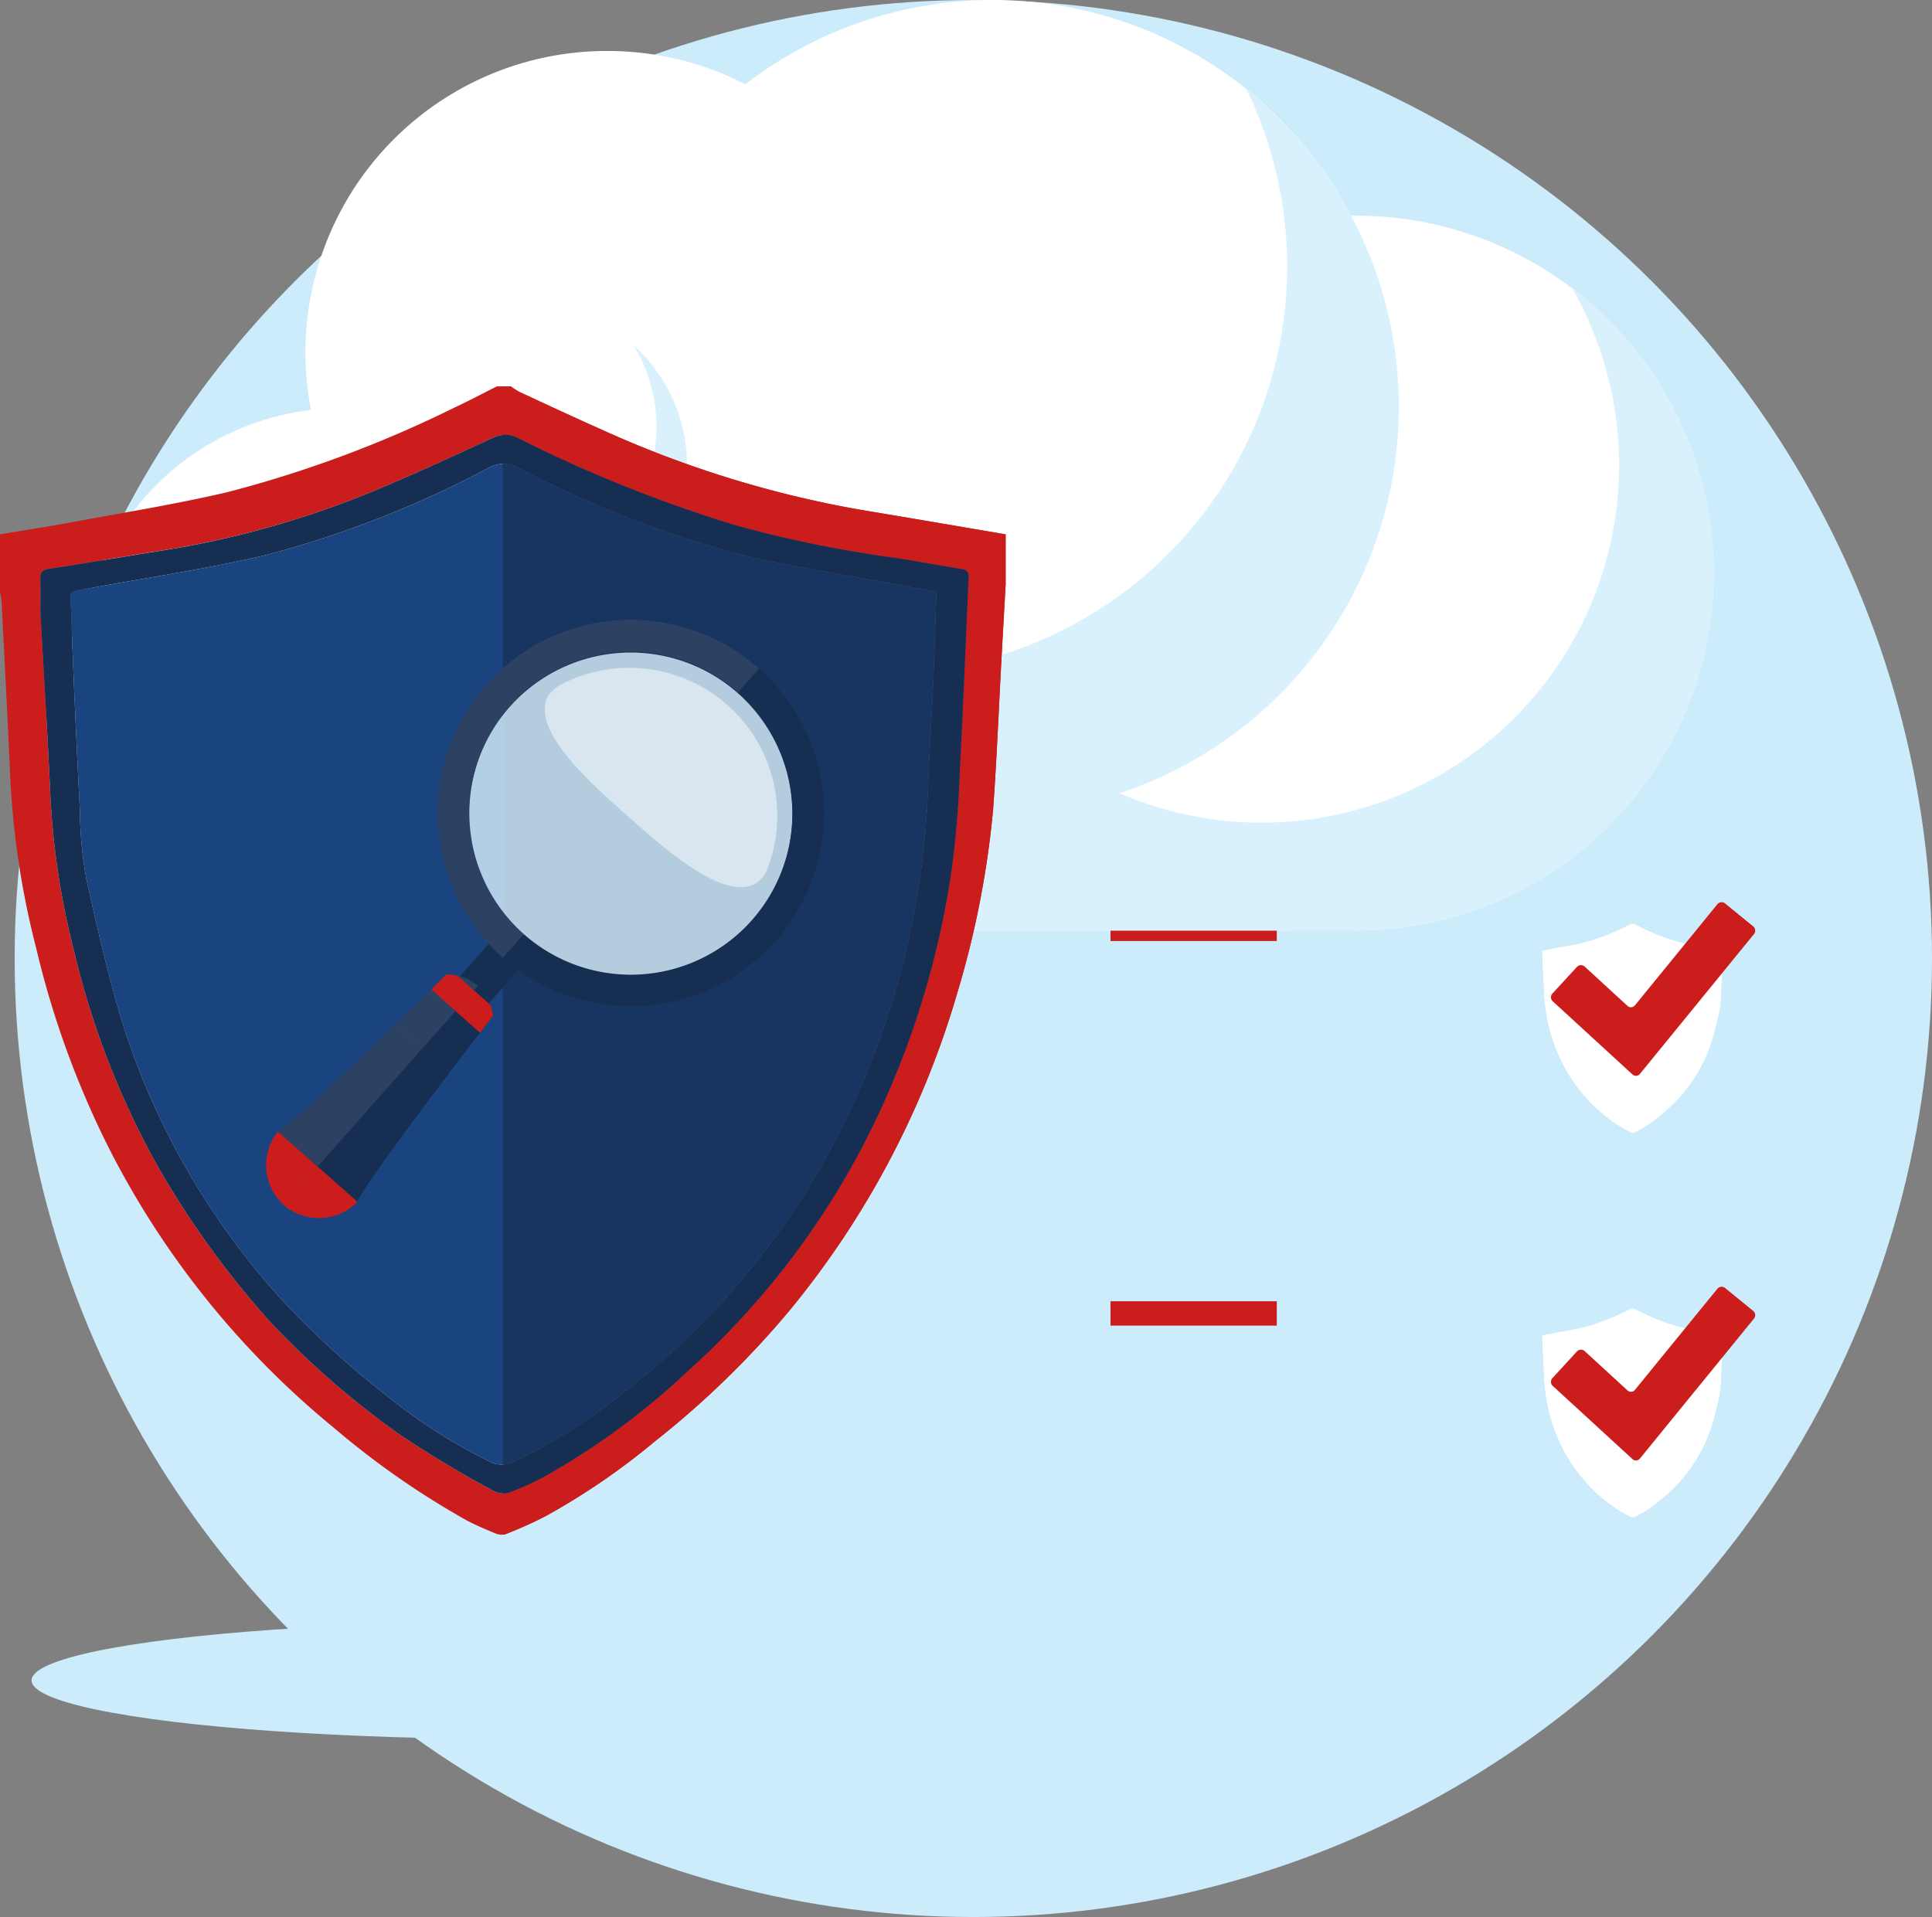 <svg xmlns="http://www.w3.org/2000/svg" width="130.577" height="129.587" viewBox="0 0 130.577 129.587">
  <rect x="0" y="0" width="130.577" height="129.587" fill="#808080" stroke="none"/>
  <g id="Group_3753" data-name="Group 3753" transform="translate(-6.439 -7.207)">
    <g id="Circles">
      <circle id="Ellipse_633" data-name="Ellipse 633" cx="64.793" cy="64.793" r="64.793" transform="translate(7.43 7.207)" fill="#ccecfc"/>
    </g>
    <g id="Icon_Art" data-name="Icon Art">
      <ellipse id="Ellipse_634" data-name="Ellipse 634" cx="32.84" cy="3.964" rx="32.84" ry="3.964" transform="translate(8.573 116.833)" fill="#ccecfc" style="mix-blend-mode: multiply;isolation: isolate"/>
      <g id="Group_3734" data-name="Group 3734">
        <path id="Path_7921" data-name="Path 7921" d="M122.922,70.484c-.748-.139-1.5-.259-2.241-.432a16.576,16.576,0,0,1-3.2-1.192c-.206-.1-.406-.2-.608-.3h-.2c-.02.013-.04.028-.06.042a.391.391,0,0,1-.062.037c-.388.179-.775.361-1.166.534q-.439.2-.886.366t-.9.315a13.486,13.486,0,0,1-1.868.45l-.295.05-1.747.3h0v.7h0c.019.347.039.694.058,1.041s.036.713.055,1.069.038.714.064,1.07a10.226,10.226,0,0,0,.189,1.318c.045.218.1.434.15.65s.113.431.173.646a11.328,11.328,0,0,0,.413,1.2,13.168,13.168,0,0,0,1.945,3.255,11.071,11.071,0,0,0,1.4,1.425q.252.219.511.432.362.3.746.565a9.16,9.16,0,0,0,.8.493,5.983,5.983,0,0,0,.559.251.13.13,0,0,0,.041.009.217.217,0,0,0,.092-.014c.137-.055.275-.114.406-.182a11.681,11.681,0,0,0,1.889-1.315,12.307,12.307,0,0,0,3.157-3.912,12.891,12.891,0,0,0,1.05-2.876,11.968,11.968,0,0,0,.367-2.5c.035-.795.078-1.589.118-2.384,0-.044.015-.088.022-.132v-.814C123.566,70.593,123.243,70.544,122.922,70.484Zm.4,1.271c-.048.865-.1,1.655-.134,2.445a11.031,11.031,0,0,1-.339,2.327,11.851,11.851,0,0,1-1.215,3.1,12.974,12.974,0,0,1-1.555,2.139,12.184,12.184,0,0,1-1.8,1.574,15.128,15.128,0,0,1-1.356.816.281.281,0,0,1-.127.034.234.234,0,0,1-.081-.011,3.873,3.873,0,0,1-.484-.215c-.191-.1-.375-.207-.553-.322a12.864,12.864,0,0,1-1.491-1.178,10.784,10.784,0,0,1-1.9-2.211,12.505,12.505,0,0,1-.845-1.527,12.3,12.3,0,0,1-.976-3.293,13.387,13.387,0,0,1-.123-1.43c-.049-.917-.084-1.834-.126-2.751a.118.118,0,0,1,.018-.082.093.093,0,0,1,.031-.023.184.184,0,0,1,.048-.013c.159-.026.318-.054.477-.082s.318-.055.477-.078a17.07,17.07,0,0,0,2.223-.453c.4-.116.8-.251,1.189-.4q.39-.15.772-.317t.759-.344l.376-.179a.462.462,0,0,1,.079-.027c.011,0,.022-.008.033-.01a.344.344,0,0,1,.1-.005h0a.448.448,0,0,1,.149.044c.537.247,1.073.5,1.619.724a13.183,13.183,0,0,0,3.021.861c.54.087,1.079.178,1.62.262.094.014.126.05.123.14C123.313,71.459,123.317,71.644,123.317,71.755Z" fill="#ccecfc" style="mix-blend-mode: multiply;isolation: isolate"/>
        <path id="Path_7922" data-name="Path 7922" d="M122.583,71.4c-.808-.147-1.623-.269-2.422-.455a14.579,14.579,0,0,1-3.182-1.243.456.456,0,0,0-.192-.053.379.379,0,0,0-.105.011.559.559,0,0,0-.11.042,15,15,0,0,1-3.2,1.244c-.524.122-1.057.213-1.588.306-.177.031-.355.062-.531.1l-.291.055-.3.057h0c.015.442.027.862.046,1.282.021.487.052.975.072,1.462a12.544,12.544,0,0,0,.227,1.936,11.424,11.424,0,0,0,.322,1.248,11.1,11.1,0,0,0,.754,1.8,10.758,10.758,0,0,0,2.947,3.538,8.8,8.8,0,0,0,1.373.9c.072.037.142.076.217.11l.022.009a.418.418,0,0,0,.144.034.4.4,0,0,0,.2-.051,7.7,7.7,0,0,0,1.425-.914,12.752,12.752,0,0,0,1.491-1.36,10.594,10.594,0,0,0,2.229-3.838c.214-.694.377-1.4.534-2.112a5.767,5.767,0,0,0,.09-.958c.047-.934.091-1.869.123-2.8C122.894,71.424,122.962,71.47,122.583,71.4Z" fill="#fff"/>
        <path id="Path_7923" data-name="Path 7923" d="M123.319,71.274c0-.09-.029-.126-.123-.14-.541-.084-1.08-.175-1.62-.262a13.183,13.183,0,0,1-3.021-.861c-.546-.228-1.082-.477-1.619-.724a.448.448,0,0,0-.149-.044.344.344,0,0,0-.1.005c-.011,0-.022.007-.033.01a.462.462,0,0,0-.079.027l-.376.179q-.378.179-.759.344t-.772.317c-.389.149-.785.284-1.189.4a17.07,17.07,0,0,1-2.223.453c-.159.023-.318.051-.477.078s-.318.056-.477.082a.184.184,0,0,0-.048.013.093.093,0,0,0-.031.023.118.118,0,0,0-.018.082c.042.917.077,1.834.126,2.751a13.387,13.387,0,0,0,.123,1.43,12.3,12.3,0,0,0,.976,3.293,12.505,12.505,0,0,0,.845,1.527,10.784,10.784,0,0,0,1.9,2.211,12.758,12.758,0,0,0,1.491,1.178c.178.115.362.224.553.322a3.873,3.873,0,0,0,.484.215.234.234,0,0,0,.081.011.281.281,0,0,0,.127-.034,15.128,15.128,0,0,0,1.356-.816,12.184,12.184,0,0,0,1.8-1.574,12.974,12.974,0,0,0,1.555-2.139,11.851,11.851,0,0,0,1.215-3.1,11.031,11.031,0,0,0,.339-2.327c.037-.79.086-1.58.134-2.445C123.317,71.644,123.313,71.459,123.319,71.274Zm-.436.475c-.032.935-.076,1.87-.123,2.8a5.767,5.767,0,0,1-.09.958c-.157.708-.32,1.418-.534,2.112a10.594,10.594,0,0,1-2.229,3.838,12.752,12.752,0,0,1-1.491,1.36,7.7,7.7,0,0,1-1.425.914.4.4,0,0,1-.2.051.418.418,0,0,1-.144-.034l-.022-.009c-.075-.034-.145-.073-.217-.11a8.8,8.8,0,0,1-1.373-.9,10.758,10.758,0,0,1-2.947-3.538,11.1,11.1,0,0,1-.754-1.8,11.424,11.424,0,0,1-.322-1.248,12.544,12.544,0,0,1-.227-1.936c-.02-.487-.051-.975-.072-1.462-.019-.42-.031-.84-.046-1.282l.3-.057.291-.055c.176-.033.354-.064.531-.1.531-.093,1.064-.184,1.588-.306a15,15,0,0,0,3.2-1.244.559.559,0,0,1,.11-.042.379.379,0,0,1,.105-.011.456.456,0,0,1,.192.053,14.579,14.579,0,0,0,3.182,1.243c.8.186,1.614.308,2.422.455C122.962,71.47,122.894,71.424,122.883,71.749Z" fill="#ccecfc"/>
      </g>
      <path id="Path_7924" data-name="Path 7924" d="M111.383,74.892a.372.372,0,0,1-.022-.524l1.657-1.8a.372.372,0,0,1,.524-.022l2.892,2.655a.346.346,0,0,0,.507-.037l5.568-6.832a.372.372,0,0,1,.522-.053l1.9,1.548a.372.372,0,0,1,.053.522L117.277,79.8a.346.346,0,0,1-.507.036Z" fill="#cc1d1d"/>
      <g id="Group_3739" data-name="Group 3739">
        <g id="Group_3735" data-name="Group 3735">
          <rect id="Rectangle_2449" data-name="Rectangle 2449" width="11.238" height="1.647" transform="translate(81.495 69.171)" fill="#cc1d1d"/>
        </g>
        <g id="Group_3736" data-name="Group 3736">
          <rect id="Rectangle_2450" data-name="Rectangle 2450" width="22.477" height="1.646" transform="translate(81.495 73.34)" fill="#ccecfc" style="mix-blend-mode: multiply;isolation: isolate"/>
        </g>
        <g id="Group_3737" data-name="Group 3737">
          <rect id="Rectangle_2451" data-name="Rectangle 2451" width="22.477" height="1.646" transform="translate(81.495 77.397)" fill="#ccecfc" style="mix-blend-mode: multiply;isolation: isolate"/>
        </g>
        <g id="Group_3738" data-name="Group 3738">
          <rect id="Rectangle_2452" data-name="Rectangle 2452" width="22.477" height="1.647" transform="translate(81.495 81.453)" fill="#ccecfc" style="mix-blend-mode: multiply;isolation: isolate"/>
        </g>
      </g>
      <g id="Group_3740" data-name="Group 3740">
        <path id="Path_7925" data-name="Path 7925" d="M122.922,96.482c-.748-.139-1.5-.259-2.241-.432a16.576,16.576,0,0,1-3.2-1.192c-.206-.1-.406-.2-.608-.3h-.2c-.02.013-.04.028-.06.042a.391.391,0,0,1-.062.037c-.388.18-.775.361-1.166.534q-.439.195-.886.366t-.9.315a13.633,13.633,0,0,1-1.868.451l-.295.049-1.747.3h0v.706h0c.019.346.039.693.058,1.04s.036.713.055,1.07.038.713.064,1.069a10.241,10.241,0,0,0,.189,1.319c.045.217.1.434.15.649s.113.431.173.646a11.328,11.328,0,0,0,.413,1.2,13.173,13.173,0,0,0,1.945,3.256,11.063,11.063,0,0,0,1.4,1.424q.252.219.511.432.362.3.746.566a8.914,8.914,0,0,0,.8.492,5.734,5.734,0,0,0,.559.251.13.13,0,0,0,.041.009.234.234,0,0,0,.092-.013c.137-.056.275-.115.406-.183a11.739,11.739,0,0,0,1.889-1.314,12.311,12.311,0,0,0,3.157-3.913,12.855,12.855,0,0,0,1.05-2.876,11.958,11.958,0,0,0,.367-2.5c.035-.795.078-1.589.118-2.384,0-.044.015-.088.022-.132v-.814C123.566,96.591,123.243,96.542,122.922,96.482Zm.4,1.272c-.048.865-.1,1.654-.134,2.445a11.05,11.05,0,0,1-.339,2.327,11.845,11.845,0,0,1-1.215,3.1,12.982,12.982,0,0,1-1.555,2.14,12.236,12.236,0,0,1-1.8,1.573,15.135,15.135,0,0,1-1.356.817.294.294,0,0,1-.127.033.212.212,0,0,1-.081-.011,3.868,3.868,0,0,1-.484-.214q-.287-.149-.553-.323a12.758,12.758,0,0,1-1.491-1.178,10.784,10.784,0,0,1-1.9-2.211,11.931,11.931,0,0,1-1.821-4.82,13.365,13.365,0,0,1-.123-1.43c-.049-.917-.084-1.834-.126-2.751a.116.116,0,0,1,.018-.081.081.081,0,0,1,.031-.023.182.182,0,0,1,.048-.014c.159-.025.318-.054.477-.081s.318-.055.477-.079a16.906,16.906,0,0,0,2.223-.453c.4-.115.8-.251,1.189-.4.26-.1.517-.206.772-.316s.507-.226.759-.344c.126-.059.251-.119.376-.18a.463.463,0,0,1,.079-.027c.011,0,.022-.008.033-.01a.344.344,0,0,1,.1-.005h0a.473.473,0,0,1,.149.044c.537.247,1.073.5,1.619.725a13.181,13.181,0,0,0,3.021.86c.54.087,1.079.178,1.62.262.094.015.126.05.123.14C123.313,97.457,123.317,97.643,123.317,97.754Z" fill="#ccecfc" style="mix-blend-mode: multiply;isolation: isolate"/>
        <path id="Path_7926" data-name="Path 7926" d="M122.583,97.4c-.808-.147-1.623-.269-2.422-.455a14.627,14.627,0,0,1-3.182-1.242.458.458,0,0,0-.192-.054.381.381,0,0,0-.105.012.5.5,0,0,0-.11.041,15,15,0,0,1-3.2,1.244c-.524.122-1.057.213-1.588.306-.177.031-.355.063-.531.1l-.291.054-.3.058h0c.015.441.027.861.046,1.281.021.488.052.975.072,1.463a12.545,12.545,0,0,0,.227,1.935,11.424,11.424,0,0,0,.322,1.248,11.149,11.149,0,0,0,.754,1.8,10.764,10.764,0,0,0,2.947,3.537,8.726,8.726,0,0,0,1.373.9c.072.037.142.077.217.111l.022.008a.445.445,0,0,0,.144.035.422.422,0,0,0,.2-.051,7.749,7.749,0,0,0,1.425-.914,12.672,12.672,0,0,0,1.491-1.361,10.582,10.582,0,0,0,2.229-3.837c.214-.695.377-1.4.534-2.113a5.755,5.755,0,0,0,.09-.957c.047-.935.091-1.869.123-2.805C122.894,97.422,122.962,97.468,122.583,97.4Z" fill="#fff"/>
        <path id="Path_7927" data-name="Path 7927" d="M123.319,97.272c0-.09-.029-.125-.123-.14-.541-.084-1.08-.175-1.62-.262a13.181,13.181,0,0,1-3.021-.86c-.546-.229-1.082-.478-1.619-.725a.473.473,0,0,0-.149-.044.344.344,0,0,0-.1.005c-.011,0-.022.007-.033.01a.463.463,0,0,0-.079.027c-.125.061-.25.121-.376.18q-.378.177-.759.344c-.255.11-.512.216-.772.316-.389.149-.785.285-1.189.4a16.906,16.906,0,0,1-2.223.453c-.159.024-.318.051-.477.079s-.318.056-.477.081a.182.182,0,0,0-.048.014.081.081,0,0,0-.031.023.116.116,0,0,0-.018.081c.042.917.077,1.834.126,2.751a13.365,13.365,0,0,0,.123,1.43,11.931,11.931,0,0,0,1.821,4.82,10.784,10.784,0,0,0,1.9,2.211,12.758,12.758,0,0,0,1.491,1.178q.267.174.553.323a3.868,3.868,0,0,0,.484.214.212.212,0,0,0,.081.011.294.294,0,0,0,.127-.033,15.135,15.135,0,0,0,1.356-.817,12.236,12.236,0,0,0,1.8-1.573,12.982,12.982,0,0,0,1.555-2.14,11.845,11.845,0,0,0,1.215-3.1,11.05,11.05,0,0,0,.339-2.327c.037-.791.086-1.58.134-2.445C123.317,97.643,123.313,97.457,123.319,97.272Zm-.436.475c-.032.936-.076,1.87-.123,2.805a5.755,5.755,0,0,1-.09.957c-.157.709-.32,1.418-.534,2.113a10.582,10.582,0,0,1-2.229,3.837,12.672,12.672,0,0,1-1.491,1.361,7.749,7.749,0,0,1-1.425.914.422.422,0,0,1-.2.051.445.445,0,0,1-.144-.035l-.022-.008c-.075-.034-.145-.074-.217-.111a8.726,8.726,0,0,1-1.373-.9,10.764,10.764,0,0,1-2.947-3.537,11.149,11.149,0,0,1-.754-1.8,11.424,11.424,0,0,1-.322-1.248,12.545,12.545,0,0,1-.227-1.935c-.02-.488-.051-.975-.072-1.463-.019-.42-.031-.84-.046-1.281l.3-.058.291-.054c.176-.033.354-.065.531-.1.531-.093,1.064-.184,1.588-.306a15,15,0,0,0,3.2-1.244.5.5,0,0,1,.11-.041.381.381,0,0,1,.105-.012.458.458,0,0,1,.192.054,14.627,14.627,0,0,0,3.182,1.242c.8.186,1.614.308,2.422.455C122.962,97.468,122.894,97.422,122.883,97.747Z" fill="#ccecfc"/>
      </g>
      <path id="Path_7928" data-name="Path 7928" d="M111.383,100.891a.372.372,0,0,1-.022-.524l1.657-1.806a.372.372,0,0,1,.524-.022l2.892,2.655a.345.345,0,0,0,.507-.037l5.568-6.832a.372.372,0,0,1,.522-.053l1.9,1.549a.371.371,0,0,1,.053.521l-7.707,9.458a.346.346,0,0,1-.507.037Z" fill="#cc1d1d"/>
      <g id="Group_3745" data-name="Group 3745">
        <g id="Group_3741" data-name="Group 3741">
          <rect id="Rectangle_2453" data-name="Rectangle 2453" width="11.238" height="1.647" transform="translate(81.495 95.169)" fill="#cc1d1d"/>
        </g>
        <g id="Group_3742" data-name="Group 3742">
          <rect id="Rectangle_2454" data-name="Rectangle 2454" width="22.477" height="1.646" transform="translate(81.495 99.338)" fill="#ccecfc" style="mix-blend-mode: multiply;isolation: isolate"/>
        </g>
        <g id="Group_3743" data-name="Group 3743">
          <rect id="Rectangle_2455" data-name="Rectangle 2455" width="22.477" height="1.646" transform="translate(81.495 103.395)" fill="#ccecfc" style="mix-blend-mode: multiply;isolation: isolate"/>
        </g>
        <g id="Group_3744" data-name="Group 3744">
          <rect id="Rectangle_2456" data-name="Rectangle 2456" width="22.477" height="1.647" transform="translate(81.495 107.451)" fill="#ccecfc" style="mix-blend-mode: multiply;isolation: isolate"/>
        </g>
      </g>
      <g id="Group_3747" data-name="Group 3747">
        <g id="Group_3746" data-name="Group 3746">
          <path id="Path_7929" data-name="Path 7929" d="M98.1,21.788c-.113,0-.225.006-.338.007a27.405,27.405,0,0,0-40.953-8.889,20.315,20.315,0,0,0-9.174-2.253A20.374,20.374,0,0,0,27.461,34.921a17.652,17.652,0,0,0,2.091,35.185H93.429a22.747,22.747,0,0,0,2.3-.117q1.168.116,2.366.117a24.159,24.159,0,1,0,0-48.318Z" fill="#fff"/>
          <path id="Path_7930" data-name="Path 7930" d="M112.708,26.708A24.162,24.162,0,0,1,82.1,60.825a27.5,27.5,0,0,0,8.6-47.556A27.5,27.5,0,0,1,49.065,46.94a10.912,10.912,0,0,0,.191-16.393,10.558,10.558,0,0,1,1.55,5.519c0,5.858-4.544,11.013-13.033,11.013a10.942,10.942,0,0,1-3.41-.547,10.907,10.907,0,0,0,7.475,3.059,17.7,17.7,0,0,1-26.5,13.367,17.675,17.675,0,0,0,14.212,7.148H98.1a24.157,24.157,0,0,0,14.61-43.4Z" fill="#d9f1fd"/>
        </g>
      </g>
      <g id="Group_3748" data-name="Group 3748">
        <path id="Path_7931" data-name="Path 7931" d="M11.065,42.549c3.58-.667,7.185-1.241,10.724-2.069a79.6,79.6,0,0,0,15.319-5.7c.984-.458,1.941-.968,2.91-1.453h.944a4.9,4.9,0,0,0,.587.38c1.856.859,3.707,1.727,5.578,2.555a72.415,72.415,0,0,0,17.505,5.414c3.26.541,6.517,1.1,9.775,1.653V46.7q-.139,2.49-.278,4.978c-.186,3.413-.323,6.83-.568,10.238a63.011,63.011,0,0,1-2.453,12.509A60.184,60.184,0,0,1,59.824,95.757a61.519,61.519,0,0,1-9.134,8.884,46.862,46.862,0,0,1-7.4,5.063,27.847,27.847,0,0,1-2.676,1.2.662.662,0,0,1-.2.043,1.022,1.022,0,0,1-.438-.065c-.659-.267-1.316-.549-1.947-.874A56.161,56.161,0,0,1,29,103.72,58.891,58.891,0,0,1,13.892,85,61.5,61.5,0,0,1,8.868,71.232,57.055,57.055,0,0,1,7.111,59.263c-.17-3.8-.373-7.6-.567-11.408a5.516,5.516,0,0,0-.105-.632v-3.9C7.981,43.068,9.529,42.835,11.065,42.549ZM9.172,48.632c.229,4.14.463,7.919.641,11.7A52.938,52.938,0,0,0,11.436,71.47a56.6,56.6,0,0,0,5.816,14.85,61.962,61.962,0,0,0,7.442,10.241,58.427,58.427,0,0,0,8.632,7.53A72.988,72.988,0,0,0,39.813,108a1.373,1.373,0,0,0,.61.158,1.06,1.06,0,0,0,.387-.05,18.713,18.713,0,0,0,2.318-1.027A49.089,49.089,0,0,0,52.909,99.9,54.161,54.161,0,0,0,66.043,82.012a59.14,59.14,0,0,0,4.671-15.76,64.649,64.649,0,0,0,.586-6.846c.236-4.386.4-8.776.6-13.163.016-.346-.094-.507-.464-.566-1.524-.244-3.04-.542-4.567-.765a81.36,81.36,0,0,1-10.638-2.169A93.2,93.2,0,0,1,41.417,36.81a1.811,1.811,0,0,0-.994-.2,2.224,2.224,0,0,0-.714.209c-2.568,1.185-5.135,2.375-7.745,3.469A63.192,63.192,0,0,1,17.5,44.4c-2.585.415-5.166.852-7.753,1.252-.451.07-.6.239-.589.671C9.191,47.214,9.172,48.1,9.172,48.632Z" fill="#cc1d1d"/>
        <path id="Path_7932" data-name="Path 7932" d="M64.633,41.673a72.409,72.409,0,0,1-17.506-5.414c-1.871-.828-3.722-1.7-5.578-2.555a4.9,4.9,0,0,1-.587-.38h-.539v3.284a1.811,1.811,0,0,1,.994.2,93.2,93.2,0,0,0,14.818,5.933,81.36,81.36,0,0,0,10.638,2.169c1.527.223,3.043.521,4.567.765.37.059.48.22.464.566-.2,4.387-.368,8.777-.6,13.163a64.649,64.649,0,0,1-.586,6.846,59.14,59.14,0,0,1-4.671,15.76A54.161,54.161,0,0,1,52.909,99.9a49.129,49.129,0,0,1-9.781,7.181,18.713,18.713,0,0,1-2.318,1.027,1.06,1.06,0,0,1-.387.05v2.792a.662.662,0,0,0,.2-.043,27.847,27.847,0,0,0,2.676-1.2,46.862,46.862,0,0,0,7.4-5.063,61.519,61.519,0,0,0,9.134-8.884A60.184,60.184,0,0,0,71.108,74.428a63,63,0,0,0,2.453-12.509c.245-3.408.382-6.825.568-10.238q.137-2.489.278-4.978V43.326C71.149,42.774,67.892,42.214,64.633,41.673Z" fill="#cc1d1d" style="mix-blend-mode: multiply;isolation: isolate"/>
        <path id="Path_7933" data-name="Path 7933" d="M12.684,46.936c3.87-.7,7.771-1.289,11.595-2.179a69.852,69.852,0,0,0,15.226-5.945,2.2,2.2,0,0,1,.918-.256,2.126,2.126,0,0,1,1.031.254,71.842,71.842,0,0,0,15.3,5.954c3.346.779,6.759,1.289,10.142,1.921.921.172,1.84.347,2.839.535-.075,2.113-.132,4.123-.22,6.132-.1,2.334-.253,4.666-.347,7a55.527,55.527,0,0,1-6.234,23.865,51.522,51.522,0,0,1-14.106,16.931A38.9,38.9,0,0,1,41.219,106a2.057,2.057,0,0,1-.8.206,1.953,1.953,0,0,1-.976-.245,36.879,36.879,0,0,1-6.819-4.374,60.662,60.662,0,0,1-7.135-6.512A50.677,50.677,0,0,1,14.824,76.714C13.8,73.392,13.02,70,12.27,66.6a27.731,27.731,0,0,1-.431-4.581c-.226-4.472-.437-8.946-.591-13.421C11.195,47.045,10.873,47.266,12.684,46.936Z" fill="#1a4480"/>
        <path id="Path_7934" data-name="Path 7934" d="M48.826,101.149A51.522,51.522,0,0,0,62.932,84.218a55.527,55.527,0,0,0,6.234-23.865c.094-2.335.245-4.667.347-7,.088-2.009.145-4.019.22-6.132-1-.188-1.918-.363-2.839-.535-3.383-.632-6.8-1.142-10.142-1.921a71.842,71.842,0,0,1-15.3-5.954,2.126,2.126,0,0,0-1.031-.254v67.653a2.057,2.057,0,0,0,.8-.206A38.9,38.9,0,0,0,48.826,101.149Z" fill="#162e51" opacity="0.68" style="mix-blend-mode: multiply;isolation: isolate"/>
        <path id="Path_7935" data-name="Path 7935" d="M9.163,46.328c-.014-.432.138-.6.589-.671,2.587-.4,5.168-.837,7.753-1.252a63.192,63.192,0,0,0,14.459-4.119c2.61-1.094,5.177-2.284,7.745-3.469a2.224,2.224,0,0,1,.714-.209,1.811,1.811,0,0,1,.994.2,93.2,93.2,0,0,0,14.818,5.933,81.36,81.36,0,0,0,10.638,2.169c1.527.223,3.043.521,4.567.765.37.059.48.22.464.566-.2,4.387-.368,8.777-.6,13.163a64.649,64.649,0,0,1-.586,6.846,59.14,59.14,0,0,1-4.671,15.76A54.161,54.161,0,0,1,52.909,99.9a49.089,49.089,0,0,1-9.781,7.181,18.713,18.713,0,0,1-2.318,1.027,1.06,1.06,0,0,1-.387.05,1.373,1.373,0,0,1-.61-.158,72.988,72.988,0,0,1-6.487-3.908,58.427,58.427,0,0,1-8.632-7.53A61.962,61.962,0,0,1,17.252,86.32a56.6,56.6,0,0,1-5.816-14.85A52.938,52.938,0,0,1,9.813,60.333c-.178-3.782-.412-7.561-.641-11.7C9.172,48.1,9.191,47.214,9.163,46.328ZM11.248,48.6c.154,4.475.365,8.949.591,13.421A27.731,27.731,0,0,0,12.27,66.6c.75,3.392,1.531,6.788,2.554,10.11A50.677,50.677,0,0,0,25.493,95.078a60.662,60.662,0,0,0,7.135,6.512,36.879,36.879,0,0,0,6.819,4.374,1.953,1.953,0,0,0,.976.245,2.057,2.057,0,0,0,.8-.206,38.9,38.9,0,0,0,7.607-4.854A51.522,51.522,0,0,0,62.932,84.218a55.527,55.527,0,0,0,6.234-23.865c.094-2.335.245-4.667.347-7,.088-2.009.145-4.019.22-6.132-1-.188-1.918-.363-2.839-.535-3.383-.632-6.8-1.142-10.142-1.921a71.842,71.842,0,0,1-15.3-5.954,2.126,2.126,0,0,0-1.031-.254,2.2,2.2,0,0,0-.918.256,69.852,69.852,0,0,1-15.226,5.945c-3.824.89-7.725,1.475-11.595,2.179C10.873,47.266,11.195,47.045,11.248,48.6Z" fill="#162e51"/>
        <path id="Path_7936" data-name="Path 7936" d="M41.454,38.81a71.842,71.842,0,0,0,15.3,5.954c3.346.779,6.759,1.289,10.142,1.921.921.172,1.84.347,2.839.535-.075,2.113-.132,4.123-.22,6.132-.1,2.334-.253,4.666-.347,7a55.527,55.527,0,0,1-6.234,23.865,51.522,51.522,0,0,1-14.106,16.931A38.9,38.9,0,0,1,41.219,106a2.057,2.057,0,0,1-.8.206v1.948a1.06,1.06,0,0,0,.387-.05,18.713,18.713,0,0,0,2.318-1.027A49.129,49.129,0,0,0,52.909,99.9,54.161,54.161,0,0,0,66.043,82.012a59.14,59.14,0,0,0,4.671-15.76,64.649,64.649,0,0,0,.586-6.846c.236-4.386.4-8.776.6-13.163.016-.346-.094-.507-.464-.566-1.524-.244-3.04-.542-4.567-.765a81.36,81.36,0,0,1-10.638-2.169A93.2,93.2,0,0,1,41.417,36.81a1.811,1.811,0,0,0-.994-.2v1.948A2.126,2.126,0,0,1,41.454,38.81Z" fill="#162e51" style="mix-blend-mode: multiply;isolation: isolate"/>
      </g>
      <g id="Group_3752" data-name="Group 3752">
        <path id="Path_7937" data-name="Path 7937" d="M57.245,69.5a10.933,10.933,0,1,1-.934-15.433A10.933,10.933,0,0,1,57.245,69.5Z" fill="#d9f1fd" opacity="0.8"/>
        <path id="Glass_Effect" d="M44.266,53.529a2.294,2.294,0,0,0-.828.8c-1.072,2.291,2.885,5.8,5.473,8.089s6.546,5.8,8.691,4.459a2.3,2.3,0,0,0,.7-.919A10,10,0,0,0,44.266,53.529Z" fill="#fff" opacity="0.5"/>
        <path id="Path_7938" data-name="Path 7938" d="M38.727,73.856l1.7-1.913a12.972,12.972,0,0,0,1.042.833l-1.945,2.2a3.029,3.029,0,0,0-.792-1.115Z" fill="#162e51"/>
        <path id="Path_7939" data-name="Path 7939" d="M40.423,71.943l-1.7,1.913a3.037,3.037,0,0,0-1.2-.652l1.945-2.2Q39.918,71.494,40.423,71.943Z" fill="#162e51"/>
        <path id="Path_7940" data-name="Path 7940" d="M56.317,54l1.414-1.6A13.051,13.051,0,1,1,40.423,71.943l1.057-1.194.357-.4A10.918,10.918,0,1,0,56.317,54Z" fill="#162e51"/>
        <path id="Path_7941" data-name="Path 7941" d="M57.731,52.4,56.317,54a10.918,10.918,0,1,0-14.48,16.345l-.357.4-1.057,1.194q-.506-.449-.954-.935A13.051,13.051,0,0,1,57.731,52.4Z" fill="#162e51"/>
        <path id="Path_7942" data-name="Path 7942" d="M57.731,52.4,56.317,54a10.918,10.918,0,1,0-14.48,16.345l-.357.4-1.057,1.194q-.506-.449-.954-.935A13.051,13.051,0,0,1,57.731,52.4Z" fill="#fff" opacity="0.1"/>
        <g id="Group_3749" data-name="Group 3749">
          <path id="Path_7943" data-name="Path 7943" d="M33.166,76.445l.832.738,1,.884-4.444,5.017-4.936,5.572c-.743-2.186-.7-2.438-.382-4.951C25.444,83.468,25.446,83.94,33.166,76.445Z" fill="#162e51"/>
          <path id="Path_7944" data-name="Path 7944" d="M33.166,76.445c.651-.636,2.683-2.622,3.432-3.36a3.213,3.213,0,0,1,.926.119,3.037,3.037,0,0,1,1.2.652L35,78.067Z" fill="#162e51"/>
        </g>
        <path id="Path_7945" data-name="Path 7945" d="M33.165,76.446,35,78.067l3.73-4.211a3.052,3.052,0,0,0-1.2-.653c-.061-.016-.123-.032-.185-.045a3.233,3.233,0,0,0-.742-.073l-1.016,1C34.7,74.949,33.61,76.01,33.165,76.446Z" fill="#fff" opacity="0.1"/>
        <g id="Group_3750" data-name="Group 3750">
          <path id="Path_7946" data-name="Path 7946" d="M36.827,79.689c-6.5,8.557-6.1,8.593-6.3,8.825a17.881,17.881,0,0,0-4.907.142h0l4.936-5.572L35,78.067l1,.884Z" fill="#162e51"/>
          <path id="Path_7947" data-name="Path 7947" d="M35,78.067l1.83,1.621c.379-.493,1.3-1.7,2.055-2.682.349-.457.662-.865.867-1.13a3.219,3.219,0,0,0-.162-.726c-.02-.06-.043-.119-.067-.178a3.052,3.052,0,0,0-.793-1.116Z" fill="#162e51"/>
        </g>
        <path id="Path_7948" data-name="Path 7948" d="M37.232,75.544l1.65,1.462c.349-.457.662-.865.867-1.13a3.219,3.219,0,0,0-.162-.726l-.126-.112-1-.884Z" fill="#cc1d1d"/>
        <path id="Path_7949" data-name="Path 7949" d="M37.232,75.544l1.65,1.462c.349-.457.662-.865.867-1.13a3.219,3.219,0,0,0-.162-.726l-.126-.112-1-.884Z" fill="#cc1d1d" style="mix-blend-mode: multiply;isolation: isolate"/>
        <path id="Path_7950" data-name="Path 7950" d="M35.581,74.083l.652.577,1,.884,1.231-1.39-1-.884-.127-.112a3.233,3.233,0,0,0-.742-.073Z" fill="#cc1d1d"/>
        <g id="Group_3751" data-name="Group 3751">
          <path id="Path_7951" data-name="Path 7951" d="M27.905,86.072l-2.671-2.367c.236-.175,1.006-.536,7.932-7.26l.832.738,1,.884-4.444,5.017Z" fill="#fff" opacity="0.1"/>
          <path id="Path_7952" data-name="Path 7952" d="M25.234,83.705l2.671,2.367-2.289,2.584a3.639,3.639,0,0,1-.451-4.889A.376.376,0,0,1,25.234,83.705Z" fill="#cc1d1d"/>
          <path id="Path_7953" data-name="Path 7953" d="M30.552,83.084,35,78.067l1,.884.833.738C31,87.354,30.72,88.182,30.576,88.438l-2.671-2.366Z" fill="#162e51"/>
          <path id="Path_7954" data-name="Path 7954" d="M30.576,88.438a.344.344,0,0,1-.053.076,3.638,3.638,0,0,1-4.907.142h0l2.289-2.584Z" fill="#cc1d1d"/>
          <path id="Path_7955" data-name="Path 7955" d="M30.576,88.438a.344.344,0,0,1-.053.076,3.638,3.638,0,0,1-4.907.142h0l2.289-2.584Z" fill="#cc1d1d" style="mix-blend-mode: multiply;isolation: isolate"/>
        </g>
      </g>
    </g>
  </g>
</svg>
